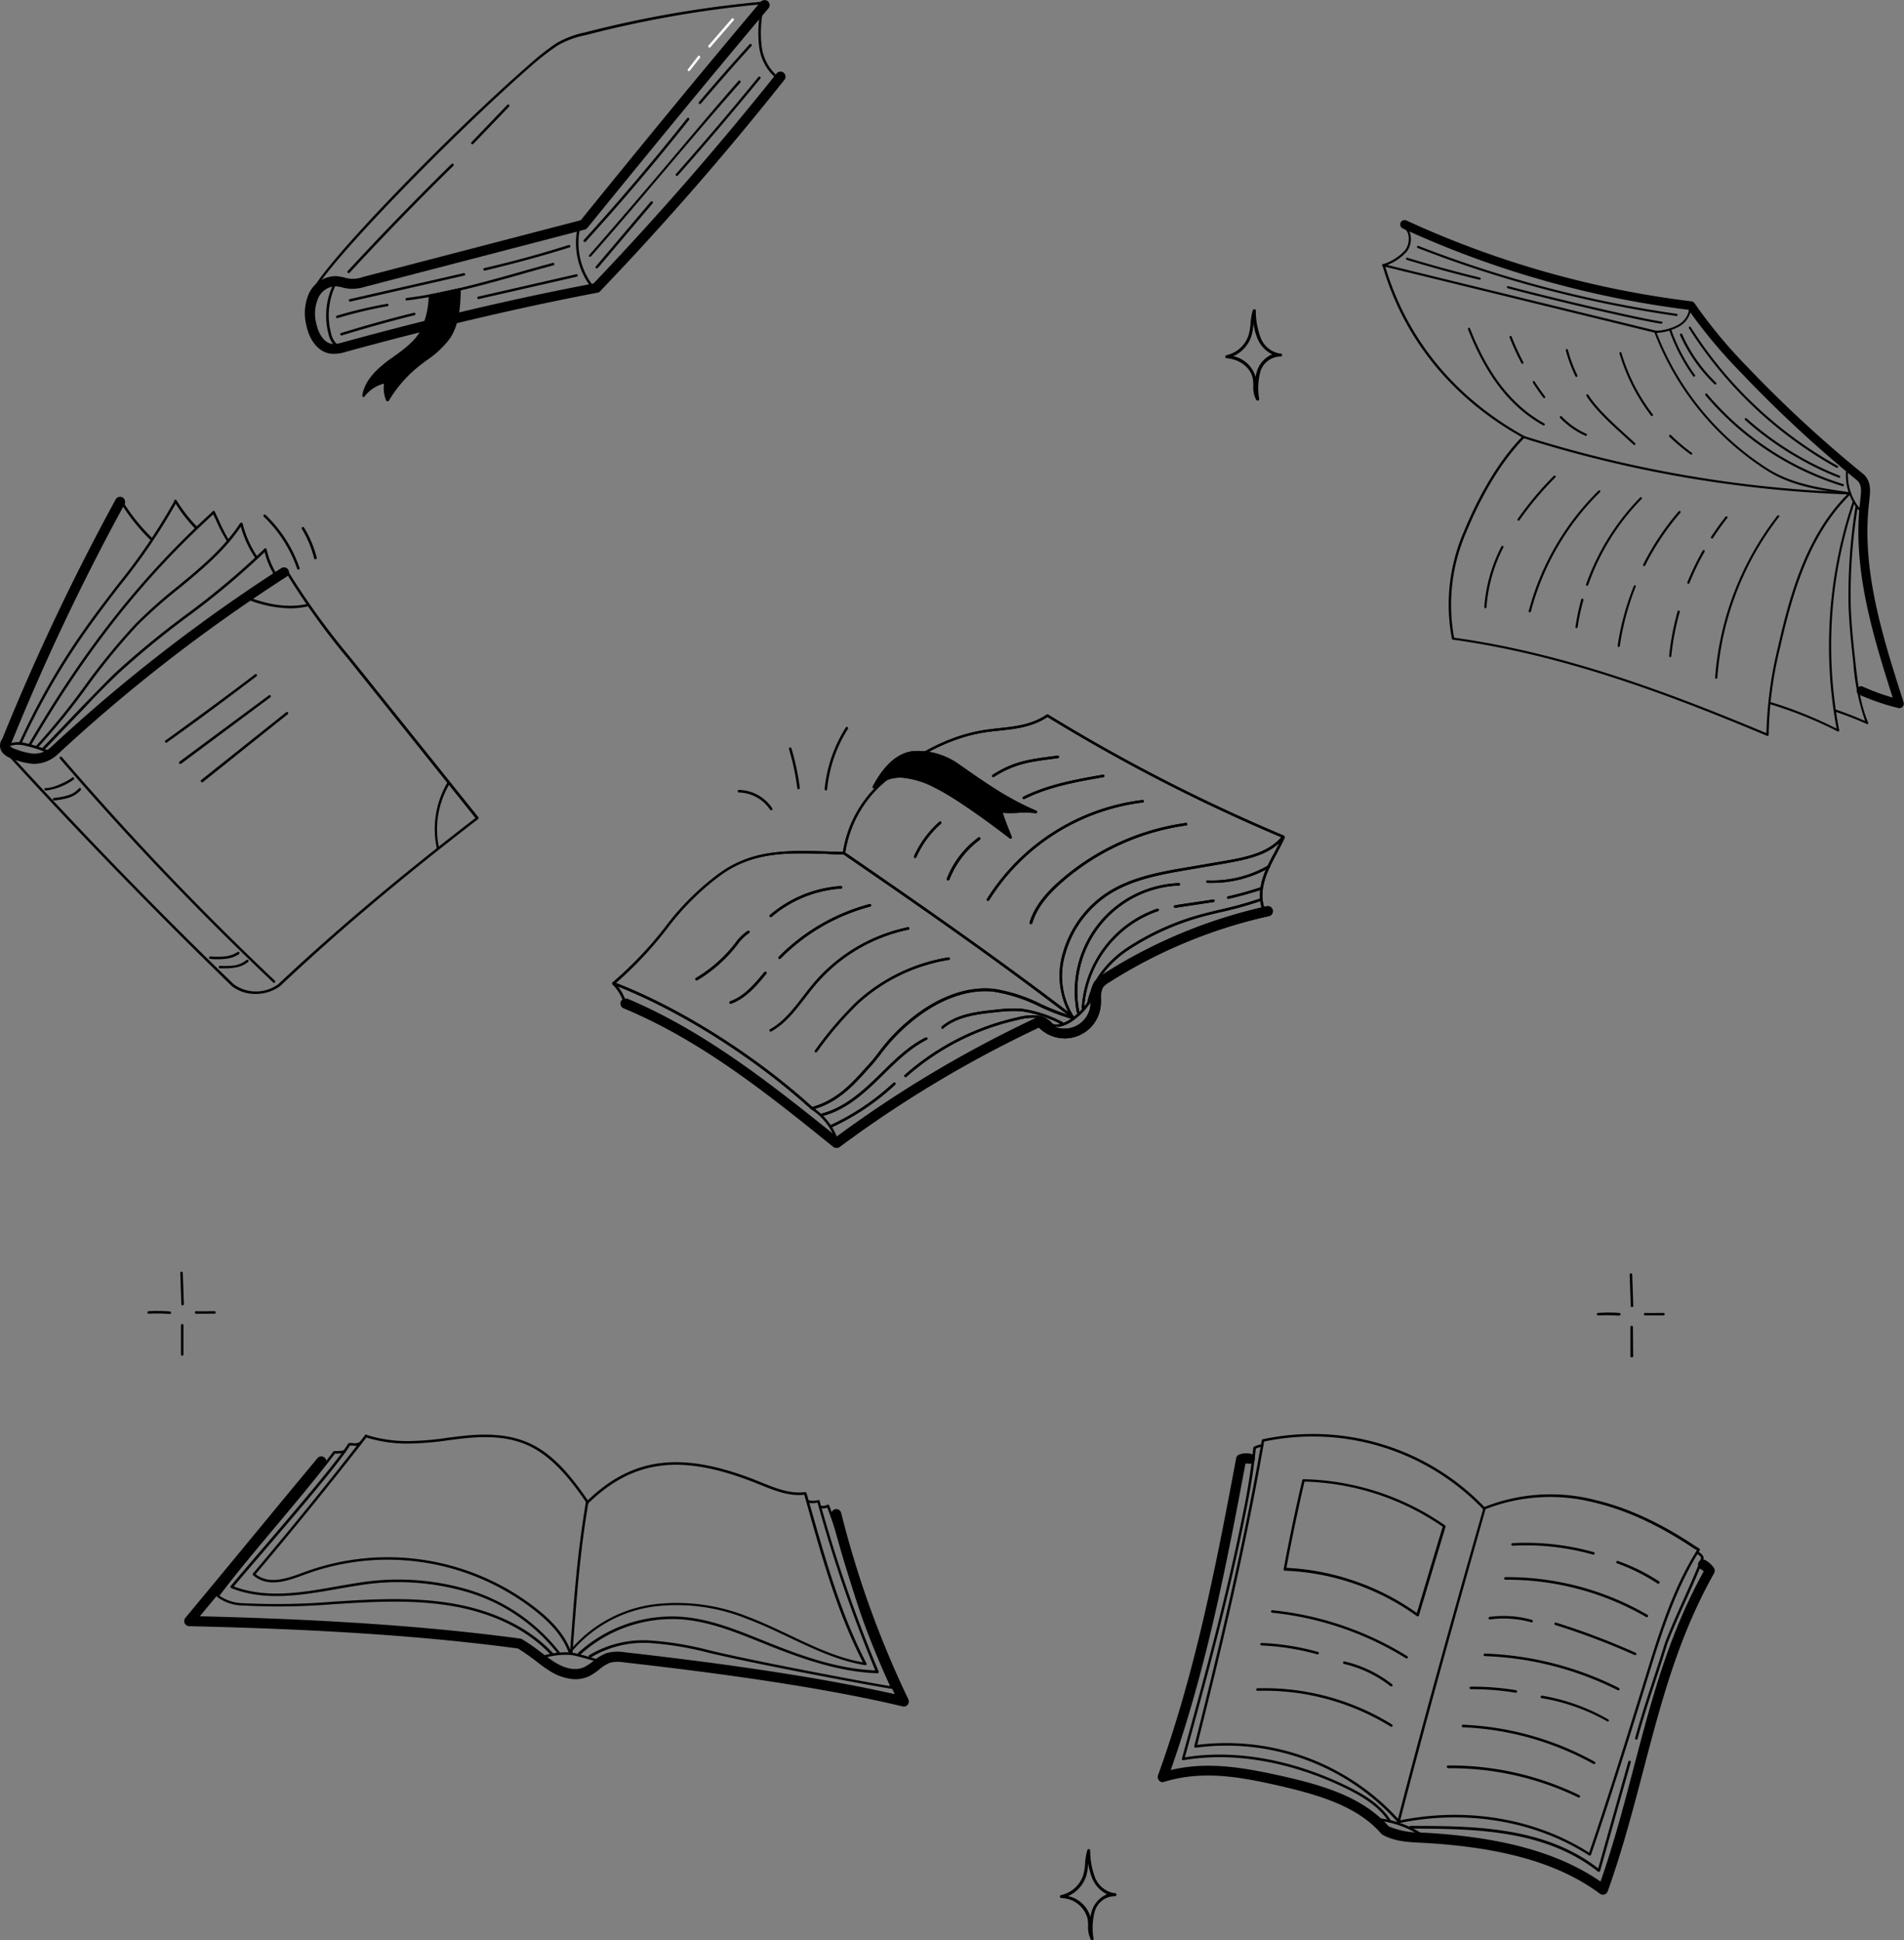 <svg xmlns="http://www.w3.org/2000/svg" viewBox="0 0 353.22 359.93"><rect x="0" y="0" width="353.22" height="359.93" fill="#808080" stroke="none"/><defs><style>.cls-1{fill:#fff;}</style></defs><title>Asset 5</title><g id="Layer_2" data-name="Layer 2"><g id="Layer_1-2" data-name="Layer 1"><path d="M6.43,141.69H6.15a13.45,13.45,0,0,1-3.76-.9,4.09,4.09,0,0,1-1.85-1.09,2.08,2.08,0,0,1-.12-2.64,428.43,428.43,0,0,1,21-44.35.94.94,0,1,1,1.65.89,426.78,426.78,0,0,0-21,44.33,1,1,0,0,1-.22.32.34.34,0,0,0,.09.23A2.56,2.56,0,0,0,3,139a11.85,11.85,0,0,0,3.23.8,4.61,4.61,0,0,0,3.23-1.22,306.47,306.47,0,0,1,42.8-33.24.94.94,0,0,1,1,1.58,303.52,303.52,0,0,0-42.55,33l0,0A6.51,6.51,0,0,1,6.43,141.69Z"/><path d="M47.41,184.37A7.08,7.08,0,0,1,43,182.91C29,169.32,14.66,154.59.54,139.11a.23.23,0,1,1,.35-.31C15,154.26,29.28,169,43.35,182.56a7,7,0,0,0,8.28,0c10.54-9.92,22.51-20,36.57-30.82L64.74,122.44A137.06,137.06,0,0,1,53,106.13a.23.23,0,1,1,.4-.24,137.9,137.9,0,0,0,11.76,16.26l23.61,29.47a.23.23,0,0,1,0,.18.21.21,0,0,1-.09.15c-14.13,10.86-26.15,21-36.75,31A7.73,7.73,0,0,1,47.41,184.37Z"/><path d="M9.12,139.79a.18.18,0,0,1-.1,0,20.52,20.52,0,0,0-4.15-1.41,5.13,5.13,0,0,0-3.55.19.24.24,0,0,1-.32-.09.24.24,0,0,1,.09-.32A5.51,5.51,0,0,1,5,137.91a20.09,20.09,0,0,1,4.25,1.44.22.22,0,0,1,.11.31A.23.23,0,0,1,9.12,139.79Z"/><path d="M3.73,138.15a.16.16,0,0,1-.1,0,.23.23,0,0,1-.12-.31c6.47-14,12.78-22.2,18.36-29.46A110.75,110.75,0,0,0,32.36,92.91a.23.23,0,0,1,.31-.1.24.24,0,0,1,.1.32,109.58,109.58,0,0,1-10.53,15.51c-5.56,7.25-11.86,15.45-18.3,29.38A.23.23,0,0,1,3.73,138.15Z"/><path d="M5.52,138.36l-.12,0a.23.23,0,0,1-.08-.32c10.39-17.79,20.92-31.11,34.15-43.18a.23.23,0,0,1,.33,0,.24.24,0,0,1,0,.33c-13.2,12-23.7,25.31-34.07,43.07A.23.23,0,0,1,5.52,138.36Z"/><path d="M6.83,138.79a.24.24,0,0,1-.16-.07.23.23,0,0,1,0-.33,128.11,128.11,0,0,0,8.93-11,121.87,121.87,0,0,1,9.57-11.7,90.81,90.81,0,0,1,7.76-6.9c4.36-3.59,8.48-7,11.58-11.69a.22.22,0,0,1,.32-.06.23.23,0,0,1,.07.32c-3.13,4.76-7.47,8.33-11.67,11.79A91.79,91.79,0,0,0,25.49,116,121.28,121.28,0,0,0,16,127.64a128.77,128.77,0,0,1-9,11.07A.25.25,0,0,1,6.83,138.79Z"/><path d="M8,139.16a.24.24,0,0,1-.17-.4l7.66-8c2-2,4-4.15,6.06-6.11a164,164,0,0,1,12.85-10.56A144.22,144.22,0,0,0,49.05,101.8a.23.23,0,0,1,.33,0,.25.25,0,0,1,0,.34,144.86,144.86,0,0,1-14.66,12.32A161.72,161.72,0,0,0,21.9,125c-2.08,2-4.09,4-6,6.08l-7.67,8A.25.25,0,0,1,8,139.16Z"/><path d="M51.15,106.91a.24.24,0,0,1-.2-.11A15.42,15.42,0,0,1,49,102a.24.24,0,0,1,.18-.28.24.24,0,0,1,.28.18,15,15,0,0,0,1.9,4.64.24.24,0,0,1-.07.33A.31.31,0,0,1,51.15,106.91Z"/><path d="M47.56,103.64a.23.23,0,0,1-.19-.11,19.45,19.45,0,0,1-2.8-6.27.23.23,0,1,1,.45-.12,19.27,19.27,0,0,0,2.74,6.14.23.23,0,0,1-.07.32A.2.2,0,0,1,47.56,103.64Z"/><path d="M42.34,100.57a.24.24,0,0,1-.2-.11,31.43,31.43,0,0,1-2-3.81c-.26-.56-.5-1.08-.73-1.55a.23.23,0,0,1,.11-.31.23.23,0,0,1,.31.11c.23.46.48,1,.73,1.55a32.84,32.84,0,0,0,1.93,3.76.24.24,0,0,1-.06.32A.22.22,0,0,1,42.34,100.57Z"/><path d="M36.35,98.11a.27.27,0,0,1-.16-.06,28.93,28.93,0,0,1-3.84-5,.24.24,0,0,1,.07-.33.23.23,0,0,1,.32.07,27.76,27.76,0,0,0,3.78,4.87.24.24,0,0,1,0,.33A.21.21,0,0,1,36.35,98.11Z"/><path d="M28,100.16a.23.23,0,0,1-.16-.06A35.7,35.7,0,0,1,22.23,93a.23.23,0,1,1,.4-.24,35.35,35.35,0,0,0,5.56,7,.23.23,0,0,1-.16.4Z"/><path d="M53.84,112.84a21.87,21.87,0,0,1-7.65-1.54.23.23,0,0,1-.14-.3.24.24,0,0,1,.3-.14c4,1.51,7.68,1.89,10.78,1.13a.23.23,0,0,1,.29.17.24.24,0,0,1-.17.28A14,14,0,0,1,53.84,112.84Z"/><path d="M81.25,157.51a.22.22,0,0,1-.22-.18,17,17,0,0,1,2-12.22.23.23,0,1,1,.4.24,16.52,16.52,0,0,0-2,11.88.22.22,0,0,1-.18.27Z"/><path d="M30.83,137.77a.25.25,0,0,1-.19-.09.24.24,0,0,1,.06-.33c5.55-4,11.13-8.1,16.59-12.25a.22.22,0,0,1,.32,0,.24.24,0,0,1,0,.33c-5.46,4.15-11,8.28-16.6,12.26A.23.23,0,0,1,30.83,137.77Z"/><path d="M33.46,141.71a.21.21,0,0,1-.18-.09.24.24,0,0,1,0-.33L49.86,129a.22.22,0,0,1,.32,0,.23.23,0,0,1,0,.33L33.6,141.67A.23.23,0,0,1,33.46,141.71Z"/><path d="M37.49,145.12a.23.23,0,0,1-.18-.09.24.24,0,0,1,0-.33l15.78-12.58a.23.23,0,1,1,.29.36L37.64,145.07A.3.3,0,0,1,37.49,145.12Z"/><path d="M50.87,182.32a.27.27,0,0,1-.17-.06,557.84,557.84,0,0,1-39.57-41.51.24.24,0,0,1,0-.33.23.23,0,0,1,.33,0A557.15,557.15,0,0,0,51,181.92a.24.24,0,0,1,0,.33A.28.28,0,0,1,50.87,182.32Z"/><path d="M8.59,146.63H8.46a.22.22,0,0,1-.22-.24.23.23,0,0,1,.24-.22c1.54.08,4.52-1.53,4.87-1.91a.24.24,0,0,1,.34,0,.23.23,0,0,1,0,.33A11.14,11.14,0,0,1,8.59,146.63Z"/><path d="M10,148.49a.24.24,0,0,1,0-.47,13.8,13.8,0,0,0,2.55-.47,4.48,4.48,0,0,0,2.1-1.31.22.22,0,0,1,.32,0,.24.24,0,0,1,0,.33l-.07.08,0,0A5.13,5.13,0,0,1,12.67,148a14.13,14.13,0,0,1-2.63.48Z"/><path d="M40.62,177.94c-.54,0-1.08,0-1.62-.07a.23.23,0,0,1-.22-.24.23.23,0,0,1,.25-.22,16.74,16.74,0,0,0,2.65,0,5.15,5.15,0,0,0,2.41-.83.24.24,0,0,1,.27.39,5.56,5.56,0,0,1-2.63.9A10.32,10.32,0,0,1,40.62,177.94Z"/><path d="M42,179.62q-.6,0-1.2,0a.24.24,0,0,1-.22-.25.23.23,0,0,1,.24-.22,13.22,13.22,0,0,0,2.6-.06,4.65,4.65,0,0,0,2.3-1,.23.23,0,0,1,.33,0,.24.24,0,0,1,0,.33,5,5,0,0,1-2.53,1.07A9.33,9.33,0,0,1,42,179.62Z"/><path d="M55.35,105.66a.22.22,0,0,1-.22-.16,24.49,24.49,0,0,0-6.19-9.66.23.23,0,1,1,.32-.34,24.85,24.85,0,0,1,6.31,9.85.23.23,0,0,1-.15.3Z"/><path d="M58.49,103.74a.22.22,0,0,1-.22-.18A19.7,19.7,0,0,0,56,98.11a.25.25,0,0,1,.08-.33.24.24,0,0,1,.32.08,20.08,20.08,0,0,1,2.36,5.59.23.23,0,0,1-.17.28Z"/><path class="cls-1" d="M131.69,8.83a.24.24,0,0,1-.25-.38l4.33-5a.23.23,0,0,1,.33,0,.24.24,0,0,1,0,.33l-4.33,5A.23.23,0,0,1,131.69,8.83Z"/><path class="cls-1" d="M127.85,13.16a.23.23,0,0,1-.21,0,.24.24,0,0,1,0-.33l1.81-2.36a.24.24,0,1,1,.37.29L128,13.08A.25.25,0,0,1,127.85,13.16Z"/><path d="M110.85,54.31l-.11,0C96.22,57.09,81,60.66,64.21,65.25a7.05,7.05,0,0,1-2.94.35c-2.54-.38-4-3-4.43-5.24a9.13,9.13,0,0,1,.4-5.75,5.57,5.57,0,0,1,5-3.39,8.37,8.37,0,0,1,1.71.28,5.33,5.33,0,0,0,3.4-.13l40.39-10.52C118.14,28,129.4,14.24,141.12.33a1,1,0,0,1,1.32-.11.94.94,0,0,1,.12,1.32c-11.79,14-23.11,27.84-33.59,40.73a.87.87,0,0,1-.49.32L67.8,53.18a8.69,8.69,0,0,1-2.76.4,9.28,9.28,0,0,1-1.55-.26,6.73,6.73,0,0,0-1.32-.22A3.69,3.69,0,0,0,59,55.38,7.31,7.31,0,0,0,58.67,60c.33,1.59,1.29,3.54,2.88,3.78a5.62,5.62,0,0,0,2.17-.31c16.72-4.57,31.89-8.13,46.38-10.88C121.93,40.19,133.31,27.12,144,13.71a.94.94,0,1,1,1.46,1.17c-10.73,13.53-22.22,26.71-34.17,39.19A.88.88,0,0,1,110.85,54.31Z"/><path d="M64.74,50.66a.24.24,0,0,1-.23-.06.24.24,0,0,1,0-.33c6.23-6.74,12.71-13.42,19.26-19.85a.24.24,0,0,1,.33,0,.25.25,0,0,1,0,.34c-6.55,6.42-13,13.09-19.24,19.83Z"/><path d="M87.71,26.76a.27.27,0,0,1-.24-.06.24.24,0,0,1,0-.33l6.64-6.92a.24.24,0,0,1,.33,0,.23.23,0,0,1,0,.33l-6.64,6.92Z"/><path d="M57.91,55h-.08a.24.24,0,0,1-.22-.25c.2-3.56,25.11-29.31,40.6-42.8a44.9,44.9,0,0,1,5-3.93,17.55,17.55,0,0,1,5.29-2A205.37,205.37,0,0,1,141.69.29a.22.22,0,0,1,.25.21.23.23,0,0,1-.21.25,204.36,204.36,0,0,0-33.09,5.77,16.76,16.76,0,0,0-5.16,1.9,45.79,45.79,0,0,0-5,3.88C83.31,25.54,58.27,51.4,58.07,54.78A.23.23,0,0,1,57.91,55Z"/><path d="M110.2,53.73a.25.25,0,0,1-.25-.08,13.49,13.49,0,0,1-2.83-11.3.23.23,0,0,1,.28-.18.23.23,0,0,1,.18.27,13,13,0,0,0,2.73,10.91.23.23,0,0,1,0,.33Z"/><path d="M62.49,64.32a.24.24,0,0,1-.22,0,4.39,4.39,0,0,1-1.33-2.38A13.3,13.3,0,0,1,62,52.41a.22.22,0,0,1,.31-.1.23.23,0,0,1,.1.32,12.85,12.85,0,0,0-1,9.15,3.91,3.91,0,0,0,1.17,2.13.24.24,0,0,1,0,.33A.21.21,0,0,1,62.49,64.32Z"/><path d="M71.91,56.79h0A83.22,83.22,0,0,0,62.64,59a.23.23,0,0,1-.13-.45h0a84.65,84.65,0,0,1,9.29-2.19.22.22,0,0,1,.27.19A.21.21,0,0,1,71.91,56.79Z"/><path d="M102.66,49.22h0c-1.78.48-3.7,1-5.73,1.59-6.74,1.91-14.38,4.06-21.44,4.92a.22.22,0,0,1-.26-.2.23.23,0,0,1,.2-.26c7-.86,14.65-3,21.38-4.91,2-.57,3.94-1.11,5.73-1.59a.23.23,0,0,1,.13.45Z"/><path d="M71.93,74.44h-.09a.23.23,0,0,1-.2-.15,6,6,0,0,1-.4-3.13,6.46,6.46,0,0,0-3.61,2.39.23.23,0,0,1-.28.07.23.23,0,0,1-.14-.25c.45-2.92,2.84-5,4.88-6.56l1-.7c1.88-1.36,3.82-2.77,4.94-4.78a15.91,15.91,0,0,0,1.5-6.49.24.24,0,0,1,.18-.21L81,54.36c1.37-.3,2.78-.61,4.21-.89a.21.21,0,0,1,.2.05.23.23,0,0,1,.08.18c-.07,3.14-.28,6.43-2,9.06a17.64,17.64,0,0,1-4.33,4.07c-.56.42-1.14.86-1.69,1.3a23.63,23.63,0,0,0-5.33,6.2A.28.28,0,0,1,71.93,74.44Z"/><path d="M108.55,44.88a.23.23,0,0,1-.24-.38c6.61-7.27,13.06-14.86,19.16-22.57a.23.23,0,0,1,.36.3c-6.1,7.71-12.55,15.31-19.17,22.58A.26.26,0,0,1,108.55,44.88Z"/><path d="M129.91,19.29a.23.23,0,0,1-.22-.05.23.23,0,0,1,0-.33c3.05-3.6,6.21-7.19,9.37-10.69a.23.23,0,0,1,.35.31c-3.16,3.5-6.31,7.09-9.37,10.68A.23.23,0,0,1,129.91,19.29Z"/><path d="M109.55,47.62a.23.23,0,0,1-.22,0,.24.24,0,0,1,0-.33c5-5.71,9.78-11.29,14.36-16.69S132.49,20.14,137,15a.24.24,0,0,1,.33,0,.25.25,0,0,1,0,.34c-4.53,5.13-8.82,10.18-13.36,15.53s-9.31,11-14.35,16.7A.26.26,0,0,1,109.55,47.62Z"/><path d="M110.76,49.75a.23.23,0,0,1-.22,0,.24.24,0,0,1,0-.33l10.17-12a.23.23,0,0,1,.36.3l-10.17,12A.28.28,0,0,1,110.76,49.75Z"/><path d="M125.63,32.6a.24.24,0,0,1-.23,0,.25.25,0,0,1,0-.33c5.19-5.86,10.34-11.91,15.31-18a.23.23,0,0,1,.33,0,.23.23,0,0,1,0,.32c-5,6.08-10.13,12.13-15.33,18A.21.21,0,0,1,125.63,32.6Z"/><path d="M144.55,14.81a.23.23,0,0,1-.21,0,9.14,9.14,0,0,1-3.5-6.08,21.72,21.72,0,0,1,.31-7.07.23.23,0,0,1,.46.08,21.06,21.06,0,0,0-.3,6.91,8.64,8.64,0,0,0,3.3,5.78.24.24,0,0,1,.06.33A.34.34,0,0,1,144.55,14.81Z"/><path d="M86.09,51.12h0L65,55.94a.24.24,0,0,1-.28-.18.23.23,0,0,1,.18-.28L86,50.67a.23.23,0,0,1,.12.45Z"/><path d="M104.66,46.2C99.83,47.71,94.9,49,90,50.18a.24.24,0,1,1-.1-.46c5.23-1.21,10.48-2.64,15.6-4.27h0a.24.24,0,0,1,.3.16.23.23,0,0,1-.15.29Z"/><path d="M76.89,58.47h0c-4.51,1.12-9,2.38-13.48,3.75a.23.23,0,0,1-.14-.44h0c4.45-1.38,9-2.65,13.51-3.76a.23.23,0,0,1,.12.45Z"/><path d="M107,51.32h0L88.83,55.47a.23.23,0,0,1-.28-.17.23.23,0,0,1,.17-.28l18.18-4.15a.23.23,0,0,1,.28.17A.24.24,0,0,1,107,51.32Z"/><path d="M155.18,212.93a.93.93,0,0,1-.59-.21C142.56,203,130.12,193,115.65,187a.94.94,0,0,1,.73-1.73c14.48,6.09,26.86,16,38.82,25.59a219.42,219.42,0,0,1,37.33-22.19.91.91,0,0,1,1.13.27,4.84,4.84,0,0,0,8.64-2.51c0-.33,0-.69,0-1.06a5.61,5.61,0,0,1,.66-3.15,5.45,5.45,0,0,1,1.78-1.57A94.18,94.18,0,0,1,235,168.11a.93.93,0,1,1,.41,1.82,92.61,92.61,0,0,0-29.6,12.25,4,4,0,0,0-1.21,1,4,4,0,0,0-.35,2.13c0,.4,0,.82-.05,1.24a6.71,6.71,0,0,1-11.47,4.05,217.62,217.62,0,0,0-36.95,22.13A1,1,0,0,1,155.18,212.93Z"/><path d="M200,188a.23.23,0,0,1-.23-.19,20.09,20.09,0,0,1,18.9-24,.23.23,0,0,1,.24.22.22.22,0,0,1-.22.24,19.62,19.62,0,0,0-18.46,23.4.25.25,0,0,1-.19.28Z"/><path d="M224.91,163.77c-.3,0-.6,0-.91,0a.23.23,0,0,1-.22-.24.22.22,0,0,1,.25-.22,20.71,20.71,0,0,0,11.19-2.75.24.24,0,1,1,.23.41A21.25,21.25,0,0,1,224.91,163.77Z"/><path d="M200.9,187.21h0a.22.22,0,0,1-.22-.24,20.85,20.85,0,0,1,14-18.41.23.23,0,0,1,.29.15.23.23,0,0,1-.15.3,20.38,20.38,0,0,0-13.7,18A.22.22,0,0,1,200.9,187.21Z"/><path d="M227.85,166.74a.25.25,0,0,1-.23-.18.23.23,0,0,1,.18-.28c1.9-.44,4-1,6.08-1.7a.24.24,0,0,1,.3.15.24.24,0,0,1-.15.3c-2.1.68-4.22,1.27-6.13,1.7Z"/><path d="M201.88,186.37h0a.24.24,0,0,1-.18-.28c.73-4,3.56-7.82,7.75-10.51a48.29,48.29,0,0,1,12.33-5.67c1.66-.48,3.17-.84,4.64-1.19a68,68,0,0,0,7.51-2.1.24.24,0,0,1,.3.14.23.23,0,0,1-.15.3,69,69,0,0,1-7.56,2.12c-1.45.34-3,.7-4.61,1.18A48,48,0,0,0,209.65,176c-4.08,2.62-6.83,6.34-7.54,10.21A.24.24,0,0,1,201.88,186.37Z"/><path d="M218,168.4a.24.24,0,0,1-.24-.2.24.24,0,0,1,.2-.27c1.26-.21,2.43-.37,3.55-.54s2.28-.33,3.54-.54a.24.24,0,0,1,.27.2.24.24,0,0,1-.19.27c-1.27.21-2.43.37-3.55.54s-2.28.33-3.55.54Z"/><path d="M174.87,190.84a.27.27,0,0,1-.18-.08.24.24,0,0,1,0-.33c2.68-2.25,6.2-2.76,10.19-3.15a24.46,24.46,0,0,1,4.77-.15,24,24,0,0,1,7.46,2.46.23.23,0,0,1,.12.31.24.24,0,0,1-.31.12,23.73,23.73,0,0,0-7.32-2.43,23.47,23.47,0,0,0-4.67.16c-3.92.38-7.36.88-9.94,3A.2.2,0,0,1,174.87,190.84Z"/><path d="M152.57,207a.23.23,0,0,1-.06-.46c3.83-1,7-3.66,9.87-6.43l1.14-1.11c2.48-2.43,5-4.95,8.19-6.54a.23.23,0,0,1,.32.1.24.24,0,0,1-.11.31c-3.08,1.56-5.62,4.06-8.07,6.47l-1.14,1.11c-2.91,2.81-6.15,5.55-10.09,6.55Z"/><path d="M168,199.81a.22.22,0,0,1-.17-.07.23.23,0,0,1,0-.33,46.84,46.84,0,0,1,20.91-10.69,10.93,10.93,0,0,1,3.38-.38,4.36,4.36,0,0,1,3.09,1.49.23.23,0,1,1-.36.29,4,4,0,0,0-2.77-1.32,10.56,10.56,0,0,0-3.23.38,46.3,46.3,0,0,0-20.7,10.57A.25.25,0,0,1,168,199.81Z"/><path d="M154.16,209.16a.23.23,0,0,1-.1-.44,44.77,44.77,0,0,0,11.68-7.85.23.23,0,0,1,.33,0,.23.23,0,0,1,0,.33,44.78,44.78,0,0,1-11.8,7.93A.2.2,0,0,1,154.16,209.16Z"/><path d="M196,190.47a2.94,2.94,0,0,1-2.31-1,.24.24,0,0,1,.37-.29,2.59,2.59,0,0,0,2.5.79,6.23,6.23,0,0,0,2.55-1.31,10.15,10.15,0,0,0,3.94-5.79.24.24,0,0,1,.27-.19.25.25,0,0,1,.19.28,10.56,10.56,0,0,1-4.11,6.07,6.49,6.49,0,0,1-2.76,1.4A3.47,3.47,0,0,1,196,190.47Z"/><path d="M150.63,205.82a.23.23,0,0,1-.16-.06c-10.63-9.67-24.71-18.53-36.75-23.13a.24.24,0,0,1-.14-.18.2.2,0,0,1,.08-.22,69.53,69.53,0,0,0,9.78-10.29,48.32,48.32,0,0,1,10.09-10c6.15-4.39,12.46-4.2,19.76-4q1.52.06,3.09.09a21.89,21.89,0,0,1,7.46-13.3c6.31-5.23,12.62-8.36,18.76-9.31.89-.14,1.81-.24,2.7-.34,3-.32,6.12-.65,8.89-2.53a.21.21,0,0,1,.25,0A322.38,322.38,0,0,0,238.16,155a.23.23,0,0,1,.14.15.27.27,0,0,1-.05.21c-2.45,3.12-6.52,4-10.84,4.78l-7,1.2c-4.84.83-10.32,1.77-14.73,4.62a19.37,19.37,0,0,0-8.05,11,14,14,0,0,0,1.67,11.75.22.22,0,0,1,0,.27.22.22,0,0,1-.25.09,42,42,0,0,1-6.16-2.34,29.34,29.34,0,0,0-8.61-2.79c-4.91-.51-10.37,1.54-15.39,5.76a34,34,0,0,0-5.57,5.9c-.61.78-1.18,1.52-1.88,2.28l-.79.87c-2.23,2.48-5.28,5.87-10,7.09Zm-36.37-23.49c12,4.65,25.88,13.43,36.43,23,4.47-1.22,7.32-4.38,9.61-6.92.27-.31.54-.6.8-.88.68-.74,1.25-1.47,1.85-2.25a34,34,0,0,1,5.64-6c5.12-4.3,10.71-6.39,15.74-5.86a29.68,29.68,0,0,1,8.75,2.82,46.81,46.81,0,0,0,5.48,2.15,14.7,14.7,0,0,1-1.38-11.61,19.88,19.88,0,0,1,8.25-11.23c4.48-2.9,10-3.85,14.9-4.68l7-1.2c4.11-.71,8-1.58,10.36-4.37A323.67,323.67,0,0,1,194.32,133c-2.83,1.87-5.95,2.21-9,2.53-.88.09-1.8.19-2.68.33-6,.94-12.29,4-18.53,9.21a21.32,21.32,0,0,0-7.32,13.21.23.23,0,0,1-.24.2q-1.68,0-3.3-.09c-7.22-.22-13.46-.41-19.48,3.89a48.12,48.12,0,0,0-10,9.92A70.18,70.18,0,0,1,114.26,182.33Z"/><path d="M115.86,186a.22.22,0,0,1-.22-.16,7.91,7.91,0,0,0-2-3.23.23.23,0,0,1,0-.33.24.24,0,0,1,.33,0,8.19,8.19,0,0,1,2.09,3.42.23.23,0,0,1-.16.29Z"/><path d="M155.08,211.27a.23.23,0,0,1-.22-.15,11.29,11.29,0,0,0-4.35-5.32.24.24,0,0,1-.07-.33.23.23,0,0,1,.32-.07,11.74,11.74,0,0,1,4.53,5.55.22.22,0,0,1-.13.3Z"/><path d="M234.45,169a.25.25,0,0,1-.22-.15c-1-2.51-.31-5.27.44-7.14a35.48,35.48,0,0,1,1.72-3.5c.5-.94,1-1.92,1.46-2.91a.24.24,0,0,1,.31-.12.23.23,0,0,1,.12.31c-.44,1-1,2-1.48,2.95a34.44,34.44,0,0,0-1.69,3.45c-.73,1.79-1.39,4.42-.44,6.79a.23.23,0,0,1-.14.3Z"/><path d="M198.81,188.75a.3.3,0,0,1-.15-.05c-13-10-26.3-19.31-42.21-30.23a.24.24,0,1,1,.27-.39C172.63,169,185.91,178.34,199,188.33a.23.23,0,0,1,0,.32A.2.2,0,0,1,198.81,188.75Z"/><path d="M191.23,171.42h-.07a.25.25,0,0,1-.16-.29c1-3.36,3.6-6,5.47-7.64A44.87,44.87,0,0,1,220,152.65a.23.23,0,0,1,.06.46,44.4,44.4,0,0,0-23.23,10.72c-1.83,1.63-4.38,4.18-5.33,7.42A.23.23,0,0,1,191.23,171.42Z"/><path d="M183.29,167.08a.19.19,0,0,1-.12,0,.23.23,0,0,1-.08-.32,39.75,39.75,0,0,1,28.85-18.36.23.23,0,0,1,.26.2.24.24,0,0,1-.21.26A39.31,39.31,0,0,0,183.49,167,.22.22,0,0,1,183.29,167.08Z"/><path d="M175.87,163.29h-.09a.24.24,0,0,1-.13-.31,17.29,17.29,0,0,1,5.84-7.62.23.23,0,0,1,.33.05.24.24,0,0,1,0,.33,16.86,16.86,0,0,0-5.69,7.41A.21.21,0,0,1,175.87,163.29Z"/><path d="M189.94,148.24a.23.23,0,0,1-.21-.13.24.24,0,0,1,.11-.32c4.63-2.31,9.79-3.22,14.78-4.09a.24.24,0,0,1,.27.19.23.23,0,0,1-.19.27c-5,.87-10.08,1.77-14.66,4.05A.19.19,0,0,1,189.94,148.24Z"/><path d="M169.78,159.15l-.1,0a.25.25,0,0,1-.12-.31,18.65,18.65,0,0,1,4.69-6.39.24.24,0,0,1,.33,0,.23.23,0,0,1,0,.33A18,18,0,0,0,170,159,.24.24,0,0,1,169.78,159.15Z"/><path d="M184.24,144.17a.24.24,0,0,1-.2-.11.24.24,0,0,1,.07-.32c3.91-2.49,6.69-2.86,10.91-3.42l1.19-.16a.23.23,0,0,1,.26.2.24.24,0,0,1-.2.27l-1.19.16c-4.15.55-6.9.91-10.71,3.34A.33.33,0,0,1,184.24,144.17Z"/><path d="M151.36,195.17a.3.3,0,0,1-.15,0,.24.24,0,0,1,0-.33,65.79,65.79,0,0,1,7.76-9.06,33.1,33.1,0,0,1,17-8.19.23.23,0,0,1,.26.19.23.23,0,0,1-.19.27,32.62,32.62,0,0,0-16.8,8.08,65.16,65.16,0,0,0-7.7,9A.21.21,0,0,1,151.36,195.17Z"/><path d="M143,191.36a.22.22,0,0,1-.2-.12.24.24,0,0,1,.09-.32c2.51-1.41,4.33-3.78,6.09-6.07.62-.8,1.26-1.64,1.92-2.42A31.33,31.33,0,0,1,168.42,172a.23.23,0,1,1,.09.45,30.83,30.83,0,0,0-17.25,10.25c-.66.77-1.29,1.59-1.91,2.39-1.79,2.33-3.64,4.74-6.23,6.2Z"/><path d="M135.54,186.2a.24.24,0,0,1-.08-.46c2.53-.92,4.37-3,6.34-5.41a.23.23,0,1,1,.36.29c-2,2.47-3.9,4.6-6.54,5.56Z"/><path d="M144.62,177.89a.24.24,0,0,1-.16-.07.23.23,0,0,1,0-.33,37.08,37.08,0,0,1,16.87-9.79.23.23,0,0,1,.28.17.24.24,0,0,1-.16.29,36.49,36.49,0,0,0-16.65,9.66A.28.28,0,0,1,144.62,177.89Z"/><path d="M129.21,181.86a.24.24,0,0,1-.2-.11.25.25,0,0,1,.08-.33,26,26,0,0,0,7-6.07l.31-.39a8.87,8.87,0,0,1,2.32-2.29.23.23,0,0,1,.32.09.24.24,0,0,1-.09.32,8.33,8.33,0,0,0-2.18,2.17l-.31.39a26.45,26.45,0,0,1-7.1,6.19A.24.24,0,0,1,129.21,181.86Z"/><path d="M143,170.14a.23.23,0,0,1-.17-.08.23.23,0,0,1,0-.33A22.58,22.58,0,0,1,156,164.36a.24.24,0,0,1,.25.22.24.24,0,0,1-.22.25,22.15,22.15,0,0,0-12.9,5.25A.25.25,0,0,1,143,170.14Z"/><path class="cls-1" d="M162.11,146c1.63-3.07,4.13-6.22,7.6-6.44a13,13,0,0,1,8,2.37c4.85,3.39,9,6.39,14.47,8.69-2.36-.28-4.11.16-6.47-.12.37,1.43,1.79,4.82,1.79,4.82s-8.93-7-13.84-9.37a16.39,16.39,0,0,0-6-1.91A6.9,6.9,0,0,0,162.11,146Z"/><path d="M187.49,155.58a.27.27,0,0,1-.15-.05c-.09-.07-9-7-13.8-9.35a16.13,16.13,0,0,0-5.86-1.89,6.66,6.66,0,0,0-5.39,1.88.23.23,0,0,1-.31,0,.22.22,0,0,1-.07-.3c2.22-4.17,4.84-6.38,7.78-6.56a13.14,13.14,0,0,1,8.14,2.41l.83.58c4.55,3.18,8.49,5.92,13.6,8.09a.23.23,0,0,1,.14.27.24.24,0,0,1-.25.18,20.64,20.64,0,0,0-3.21-.07,20.44,20.44,0,0,1-2.92,0c.46,1.53,1.67,4.43,1.68,4.46a.24.24,0,0,1-.07.28A.24.24,0,0,1,187.49,155.58Zm-20.36-11.77a5.72,5.72,0,0,1,.58,0,16.52,16.52,0,0,1,6,1.93c4.08,2,11,7.18,13.19,8.87a41.84,41.84,0,0,1-1.47-4,.25.25,0,0,1,.05-.22.24.24,0,0,1,.21-.08,20.49,20.49,0,0,0,3.2.07c.61,0,1.25,0,1.91,0a78.57,78.57,0,0,1-12.45-7.6l-.83-.58a12.67,12.67,0,0,0-7.84-2.32c-3,.18-5.22,2.68-6.73,5.14A7.69,7.69,0,0,1,167.13,143.81Z"/><path d="M155.18,212.93a.93.93,0,0,1-.59-.21C142.56,203,130.12,193,115.65,187a.94.94,0,0,1,.73-1.73c14.48,6.09,26.86,16,38.82,25.59a219.42,219.42,0,0,1,37.33-22.19.91.91,0,0,1,1.13.27,4.84,4.84,0,0,0,8.64-2.51c0-.33,0-.69,0-1.06a5.61,5.61,0,0,1,.66-3.15,5.45,5.45,0,0,1,1.78-1.57A94.18,94.18,0,0,1,235,168.11a.93.93,0,1,1,.41,1.82,92.61,92.61,0,0,0-29.6,12.25,4,4,0,0,0-1.21,1,4,4,0,0,0-.35,2.13c0,.4,0,.82-.05,1.24a6.71,6.71,0,0,1-11.47,4.05,217.62,217.62,0,0,0-36.95,22.13A1,1,0,0,1,155.18,212.93Z"/><path d="M200,188a.23.23,0,0,1-.23-.19,20.09,20.09,0,0,1,18.9-24,.23.23,0,0,1,.24.22.22.22,0,0,1-.22.24,19.62,19.62,0,0,0-18.46,23.4.25.25,0,0,1-.19.28Z"/><path d="M224.91,163.77c-.3,0-.6,0-.91,0a.23.23,0,0,1-.22-.24.22.22,0,0,1,.25-.22,20.71,20.71,0,0,0,11.19-2.75.24.24,0,1,1,.23.41A21.25,21.25,0,0,1,224.91,163.77Z"/><path d="M200.9,187.21h0a.22.22,0,0,1-.22-.24,20.85,20.85,0,0,1,14-18.41.23.23,0,0,1,.29.15.23.23,0,0,1-.15.3,20.38,20.38,0,0,0-13.7,18A.22.22,0,0,1,200.9,187.21Z"/><path d="M227.85,166.74a.25.25,0,0,1-.23-.18.23.23,0,0,1,.18-.28c1.9-.44,4-1,6.08-1.7a.24.24,0,0,1,.3.15.24.24,0,0,1-.15.3c-2.1.68-4.22,1.27-6.13,1.7Z"/><path d="M201.88,186.37h0a.24.24,0,0,1-.18-.28c.73-4,3.56-7.82,7.75-10.51a48.29,48.29,0,0,1,12.33-5.67c1.66-.48,3.17-.84,4.64-1.19a68,68,0,0,0,7.51-2.1.24.24,0,0,1,.3.14.23.23,0,0,1-.15.3,69,69,0,0,1-7.56,2.12c-1.45.34-3,.7-4.61,1.18A48,48,0,0,0,209.65,176c-4.08,2.62-6.83,6.34-7.54,10.21A.24.24,0,0,1,201.88,186.37Z"/><path d="M218,168.4a.24.24,0,0,1-.24-.2.24.24,0,0,1,.2-.27c1.26-.21,2.43-.37,3.55-.54s2.28-.33,3.54-.54a.24.24,0,0,1,.27.2.24.24,0,0,1-.19.27c-1.27.21-2.43.37-3.55.54s-2.28.33-3.55.54Z"/><path d="M174.87,190.84a.27.27,0,0,1-.18-.08.24.24,0,0,1,0-.33c2.68-2.25,6.2-2.76,10.19-3.15a24.46,24.46,0,0,1,4.77-.15,24,24,0,0,1,7.46,2.46.23.23,0,0,1,.12.31.24.24,0,0,1-.31.12,23.73,23.73,0,0,0-7.32-2.43,23.47,23.47,0,0,0-4.67.16c-3.92.38-7.36.88-9.94,3A.2.2,0,0,1,174.87,190.84Z"/><path d="M152.57,207a.23.23,0,0,1-.06-.46c3.83-1,7-3.66,9.87-6.43l1.14-1.11c2.48-2.43,5-4.95,8.19-6.54a.23.23,0,0,1,.32.1.24.24,0,0,1-.11.31c-3.08,1.56-5.62,4.06-8.07,6.47l-1.14,1.11c-2.91,2.81-6.15,5.55-10.09,6.55Z"/><path d="M168,199.81a.22.22,0,0,1-.17-.07.23.23,0,0,1,0-.33,46.84,46.84,0,0,1,20.91-10.69,10.93,10.93,0,0,1,3.38-.38,4.36,4.36,0,0,1,3.09,1.49.23.23,0,1,1-.36.29,4,4,0,0,0-2.77-1.32,10.56,10.56,0,0,0-3.23.38,46.3,46.3,0,0,0-20.7,10.57A.25.25,0,0,1,168,199.81Z"/><path d="M154.16,209.16a.23.23,0,0,1-.1-.44,44.77,44.77,0,0,0,11.68-7.85.23.23,0,0,1,.33,0,.23.23,0,0,1,0,.33,44.78,44.78,0,0,1-11.8,7.93A.2.2,0,0,1,154.16,209.16Z"/><path d="M196,190.47a2.94,2.94,0,0,1-2.31-1,.24.24,0,0,1,.37-.29,2.59,2.59,0,0,0,2.5.79,6.23,6.23,0,0,0,2.55-1.31,10.15,10.15,0,0,0,3.94-5.79.24.24,0,0,1,.27-.19.25.25,0,0,1,.19.28,10.56,10.56,0,0,1-4.11,6.07,6.49,6.49,0,0,1-2.76,1.4A3.47,3.47,0,0,1,196,190.47Z"/><path d="M150.63,205.82a.23.23,0,0,1-.16-.06c-10.63-9.67-24.71-18.53-36.75-23.13a.24.24,0,0,1-.14-.18.2.2,0,0,1,.08-.22,69.53,69.53,0,0,0,9.78-10.29,48.32,48.32,0,0,1,10.09-10c6.15-4.39,12.46-4.2,19.76-4q1.52.06,3.09.09a21.89,21.89,0,0,1,7.46-13.3c6.31-5.23,12.62-8.36,18.76-9.31.89-.14,1.81-.24,2.7-.34,3-.32,6.12-.65,8.89-2.53a.21.21,0,0,1,.25,0A322.38,322.38,0,0,0,238.16,155a.23.23,0,0,1,.14.15.27.27,0,0,1-.05.21c-2.45,3.12-6.52,4-10.84,4.78l-7,1.2c-4.84.83-10.32,1.77-14.73,4.62a19.37,19.37,0,0,0-8.05,11,14,14,0,0,0,1.67,11.75.22.22,0,0,1,0,.27.22.22,0,0,1-.25.09,42,42,0,0,1-6.16-2.34,29.34,29.34,0,0,0-8.61-2.79c-4.91-.51-10.37,1.54-15.39,5.76a34,34,0,0,0-5.57,5.9c-.61.78-1.18,1.52-1.88,2.28l-.79.87c-2.23,2.48-5.28,5.87-10,7.09Zm-36.37-23.49c12,4.65,25.88,13.43,36.43,23,4.47-1.22,7.32-4.38,9.61-6.92.27-.31.54-.6.8-.88.68-.74,1.25-1.47,1.85-2.25a34,34,0,0,1,5.64-6c5.12-4.3,10.71-6.39,15.74-5.86a29.68,29.68,0,0,1,8.75,2.82,46.81,46.81,0,0,0,5.48,2.15,14.7,14.7,0,0,1-1.38-11.61,19.88,19.88,0,0,1,8.25-11.23c4.48-2.9,10-3.85,14.9-4.68l7-1.2c4.11-.71,8-1.58,10.36-4.37A323.67,323.67,0,0,1,194.32,133c-2.83,1.87-5.95,2.21-9,2.53-.88.09-1.8.19-2.68.33-6,.94-12.29,4-18.53,9.21a21.32,21.32,0,0,0-7.32,13.21.23.23,0,0,1-.24.2q-1.68,0-3.3-.09c-7.22-.22-13.46-.41-19.48,3.89a48.12,48.12,0,0,0-10,9.92A70.18,70.18,0,0,1,114.26,182.33Z"/><path d="M115.86,186a.22.22,0,0,1-.22-.16,7.91,7.91,0,0,0-2-3.23.23.23,0,0,1,0-.33.24.24,0,0,1,.33,0,8.19,8.19,0,0,1,2.09,3.42.23.23,0,0,1-.16.29Z"/><path d="M234.45,169a.25.25,0,0,1-.22-.15c-1-2.51-.31-5.27.44-7.14a35.48,35.48,0,0,1,1.72-3.5c.5-.94,1-1.92,1.46-2.91a.24.24,0,0,1,.31-.12.23.23,0,0,1,.12.31c-.44,1-1,2-1.48,2.95a34.44,34.44,0,0,0-1.69,3.45c-.73,1.79-1.39,4.42-.44,6.79a.23.23,0,0,1-.14.3Z"/><path d="M198.81,188.75a.3.3,0,0,1-.15-.05c-13-10-26.3-19.31-42.21-30.23a.24.24,0,1,1,.27-.39C172.63,169,185.91,178.34,199,188.33a.23.23,0,0,1,0,.32A.2.2,0,0,1,198.81,188.75Z"/><path d="M191.23,171.42h-.07a.25.25,0,0,1-.16-.29c1-3.36,3.6-6,5.47-7.64A44.87,44.87,0,0,1,220,152.65a.23.23,0,0,1,.06.46,44.4,44.4,0,0,0-23.23,10.72c-1.83,1.63-4.38,4.18-5.33,7.42A.23.23,0,0,1,191.23,171.42Z"/><path d="M183.29,167.08a.19.19,0,0,1-.12,0,.23.23,0,0,1-.08-.32,39.75,39.75,0,0,1,28.85-18.36.23.23,0,0,1,.26.2.24.24,0,0,1-.21.26A39.31,39.31,0,0,0,183.49,167,.22.22,0,0,1,183.29,167.08Z"/><path d="M175.87,163.29h-.09a.24.24,0,0,1-.13-.31,17.29,17.29,0,0,1,5.84-7.62.23.23,0,0,1,.33.05.24.24,0,0,1,0,.33,16.86,16.86,0,0,0-5.69,7.41A.21.21,0,0,1,175.87,163.29Z"/><path d="M189.94,148.24a.23.23,0,0,1-.21-.13.24.24,0,0,1,.11-.32c4.63-2.31,9.79-3.22,14.78-4.09a.24.24,0,0,1,.27.19.23.23,0,0,1-.19.27c-5,.87-10.08,1.77-14.66,4.05A.19.19,0,0,1,189.94,148.24Z"/><path d="M169.78,159.15l-.1,0a.25.25,0,0,1-.12-.31,18.65,18.65,0,0,1,4.69-6.39.24.24,0,0,1,.33,0,.23.23,0,0,1,0,.33A18,18,0,0,0,170,159,.24.24,0,0,1,169.78,159.15Z"/><path d="M184.11,143.74c3.91-2.49,6.69-2.86,10.91-3.42l1.19-.16a.23.23,0,0,1,.26.2.24.24,0,0,1-.2.27l-1.19.16c-4.15.55-6.9.91-10.71,3.34a.33.33,0,0,1-.13,0"/><path d="M151.36,195.17a.3.3,0,0,1-.15,0,.24.24,0,0,1,0-.33,65.79,65.79,0,0,1,7.76-9.06,33.1,33.1,0,0,1,17-8.19.23.23,0,0,1,.26.19.23.23,0,0,1-.19.27,32.62,32.62,0,0,0-16.8,8.08,65.16,65.16,0,0,0-7.7,9A.21.21,0,0,1,151.36,195.17Z"/><path d="M143,191.36a.22.22,0,0,1-.2-.12.24.24,0,0,1,.09-.32c2.51-1.41,4.33-3.78,6.09-6.07.62-.8,1.26-1.64,1.92-2.42A31.33,31.33,0,0,1,168.42,172a.23.23,0,1,1,.09.45,30.83,30.83,0,0,0-17.25,10.25c-.66.77-1.29,1.59-1.91,2.39-1.79,2.33-3.64,4.74-6.23,6.2Z"/><path d="M135.54,186.2a.24.24,0,0,1-.08-.46c2.53-.92,4.37-3,6.34-5.41a.23.23,0,1,1,.36.29c-2,2.47-3.9,4.6-6.54,5.56Z"/><path d="M144.62,177.89a.24.24,0,0,1-.16-.07.23.23,0,0,1,0-.33,37.08,37.08,0,0,1,16.87-9.79.23.23,0,0,1,.28.17.24.24,0,0,1-.16.29,36.49,36.49,0,0,0-16.65,9.66A.28.28,0,0,1,144.62,177.89Z"/><path d="M129.21,181.86a.24.24,0,0,1-.2-.11.25.25,0,0,1,.08-.33,26,26,0,0,0,7-6.07l.31-.39a8.87,8.87,0,0,1,2.32-2.29.23.23,0,0,1,.32.09.24.24,0,0,1-.09.32,8.33,8.33,0,0,0-2.18,2.17l-.31.39a26.45,26.45,0,0,1-7.1,6.19A.24.24,0,0,1,129.21,181.86Z"/><path d="M143,170.14a.23.23,0,0,1-.17-.08.23.23,0,0,1,0-.33A22.58,22.58,0,0,1,156,164.36a.24.24,0,0,1,.25.22.24.24,0,0,1-.22.25,22.15,22.15,0,0,0-12.9,5.25A.25.25,0,0,1,143,170.14Z"/><path d="M187.49,155.58a.27.27,0,0,1-.15-.05c-.09-.07-9-7-13.8-9.35a16.13,16.13,0,0,0-5.86-1.89,6.66,6.66,0,0,0-5.39,1.88.23.23,0,0,1-.31,0,.22.22,0,0,1-.07-.3c2.22-4.17,4.84-6.38,7.78-6.56a13.14,13.14,0,0,1,8.14,2.41l.83.58c4.55,3.18,8.49,5.92,13.6,8.09a.23.23,0,0,1,.14.27.24.24,0,0,1-.25.18,20.64,20.64,0,0,0-3.21-.07,20.44,20.44,0,0,1-2.92,0c.46,1.53,1.67,4.43,1.68,4.46a.24.24,0,0,1-.07.28A.24.24,0,0,1,187.49,155.58Z"/><path d="M153.19,146.63h0a.24.24,0,0,1-.21-.26,26.06,26.06,0,0,1,3.93-11.43.23.23,0,0,1,.32-.07.24.24,0,0,1,.08.32,25.46,25.46,0,0,0-3.86,11.23A.25.25,0,0,1,153.19,146.63Z"/><path d="M148.14,146.4a.23.23,0,0,1-.23-.2,44.74,44.74,0,0,0-1.54-7.25.24.24,0,0,1,.16-.29.23.23,0,0,1,.29.15,44.87,44.87,0,0,1,1.55,7.33.23.23,0,0,1-.2.26Z"/><path d="M143.06,150.3a.22.22,0,0,1-.19-.1,7.17,7.17,0,0,0-5.79-3.2.23.23,0,0,1-.23-.24.23.23,0,0,1,.23-.23h0a7.56,7.56,0,0,1,6.18,3.41.24.24,0,0,1-.07.33A.28.28,0,0,1,143.06,150.3Z"/><path d="M215.43,330.56a1,1,0,0,1-.61-1.22c6.77-18.76,10.57-37.74,14.5-58.83a.92.92,0,0,1,.61-.71,3.68,3.68,0,0,1,2.13-.12.92.92,0,0,1,.7,1.12.93.93,0,0,1-1.12.7,1.94,1.94,0,0,0-.59,0c-3.79,20.3-7.48,38.67-13.86,56.83,6.88-1.64,13.44-.45,20.11,1,7.56,1.69,15.35,3.82,20.31,9.44a14.79,14.79,0,0,0,6,1.16h.16c14.72.79,25.3,3.68,33.15,9.09,2.46-7,4.33-14.17,6.14-21.07,3.33-12.71,6.48-24.72,13-36.46a2.71,2.71,0,0,0-.57-.44.93.93,0,0,1-.36-1.28.92.92,0,0,1,1.27-.35,4.61,4.61,0,0,1,1.57,1.44,1,1,0,0,1,0,1c-6.6,11.71-9.77,23.78-13.12,36.57-1.92,7.32-3.91,14.9-6.6,22.41a.93.93,0,0,1-1.44.43c-7.63-5.65-18.17-8.66-33.16-9.45h-.16c-2.38-.13-4.83-.26-7-1.48a1,1,0,0,1-.25-.2c-4.57-5.28-12.1-7.32-19.41-9-7-1.57-13.82-2.79-20.91-.6A1,1,0,0,1,215.43,330.56Z"/><path d="M263.71,340.61l-.06,0a18.21,18.21,0,0,0-8.53-2.95.23.23,0,0,1-.21-.25.22.22,0,0,1,.25-.21,18.57,18.57,0,0,1,8.74,3,.24.24,0,0,1,.07.33A.23.23,0,0,1,263.71,340.61Z"/><path d="M259.37,338.18a.21.21,0,0,1-.1-.06.23.23,0,0,1-.06-.22c4.77-18.46,9.83-36.62,16-58.19a.25.25,0,0,1,.14-.16,33.27,33.27,0,0,1,20.54-1.32c6,1.41,12.19,4.25,18.78,8.67a2.08,2.08,0,0,1,.63.42.24.24,0,0,1,0,.31c-4.54,7.19-7.09,15.44-9.56,23.41-3.4,11-6.9,22.3-10.58,33a.25.25,0,0,1-.15.15.24.24,0,0,1-.2,0c-9.95-6.42-22.82-8.6-35.32-6A.17.17,0,0,1,259.37,338.18Zm16.22-58.24c-6.07,21.39-11.1,39.41-15.83,57.72,12.4-2.5,25.13-.33,35.05,6,3.64-10.64,7.11-21.84,10.47-32.68,2.47-8,5-16.2,9.52-23.4-.34-.27-.34-.2-.41-.24-6.55-4.4-12.64-7.22-18.65-8.63A32.93,32.93,0,0,0,275.59,279.94Z"/><path d="M303.5,322.68a.23.23,0,0,1-.16-.29c1-3.63,2.14-7.17,3.27-10.6.75-2.26,1.52-4.6,2.25-7,1-2.63,2.2-5.31,3.37-7.91s2.37-5.27,3.35-7.86c.05-.14-.38-.63-.79-.76a.23.23,0,1,1,.13-.45h0c.55.17,1.26.84,1.11,1.36-1,2.62-2.2,5.31-3.37,7.9s-2.38,5.27-3.36,7.87c-.72,2.37-1.49,4.71-2.24,7-1.13,3.42-2.3,7-3.27,10.58a.24.24,0,0,1-.29.16Z"/><path d="M261.57,339.16a.23.23,0,0,1-.17-.22.24.24,0,0,1,.24-.24c11.62,0,24.79.07,34.85,7.87l1.71-6.06q1.94-6.87,3.88-13.74a.24.24,0,0,1,.29-.16.24.24,0,0,1,.16.29q-1.95,6.87-3.88,13.74l-1.8,6.39a.23.23,0,0,1-.16.16.25.25,0,0,1-.22,0c-10-7.91-23.18-7.95-34.84-8Z"/><path d="M259.48,338.16a.41.41,0,0,1-.11-.07,42.65,42.65,0,0,0-37.55-13.9.24.24,0,0,1-.26-.29c4.23-16.73,9-36.55,12.52-56.74a.21.21,0,0,1,.18-.18,44.21,44.21,0,0,1,41.16,12.6.23.23,0,0,1-.34.32,43.77,43.77,0,0,0-40.57-12.5c-3.47,20-8.21,39.65-12.41,56.27a43.2,43.2,0,0,1,37.63,14.11.25.25,0,0,1,0,.33A.28.28,0,0,1,259.48,338.16Z"/><path d="M219.42,326.5a.26.26,0,0,1-.11-.07.25.25,0,0,1-.05-.22c4.05-14.69,8.23-29.88,11.25-45.09a125.32,125.32,0,0,0,2-12.58.23.23,0,0,1,.14-.19,4.38,4.38,0,0,1,1.51-.45.23.23,0,0,1,.25.21.24.24,0,0,1-.21.26,3.67,3.67,0,0,0-1.23.35c-.45,4.55-1.25,8.86-2,12.49-3,15.1-7.14,30.18-11.16,44.77,9.34-1.52,20.06.4,30.22,5.41,2.89,1.42,6.1,3.29,8,6.31a.23.23,0,0,1-.07.32.24.24,0,0,1-.33-.07c-1.81-2.92-5-4.75-7.78-6.14-10.2-5-21-6.92-30.29-5.3Z"/><path d="M280.53,286.71a.23.23,0,0,1-.16-.21.24.24,0,0,1,.22-.25,46.54,46.54,0,0,1,15.08,1.67h0a.22.22,0,0,1,.15.28.23.23,0,0,1-.28.17,46,46,0,0,0-14.94-1.65Z"/><path d="M307.59,293.76l-.06,0A35.18,35.18,0,0,0,300,290a.24.24,0,0,1-.14-.3.23.23,0,0,1,.3-.14,36,36,0,0,1,7.62,3.77.24.24,0,0,1,.07.33A.24.24,0,0,1,307.59,293.76Z"/><path d="M279.21,293a.23.23,0,0,1,.06-.45,51.81,51.81,0,0,1,26.37,7,.23.23,0,0,1,.08.32.24.24,0,0,1-.32.09,51.41,51.41,0,0,0-26.12-6.93Z"/><path d="M276.32,300.39a.24.24,0,0,1,0-.46,19.36,19.36,0,0,1,7.87.55.23.23,0,0,1,.16.29.24.24,0,0,1-.29.16,18.91,18.91,0,0,0-7.67-.53Z"/><path d="M303.24,307h0a133.06,133.06,0,0,0-14.71-5.57.23.23,0,0,1-.15-.29.23.23,0,0,1,.29-.15h0a132,132,0,0,1,14.76,5.59.23.23,0,0,1,.12.31A.24.24,0,0,1,303.24,307Z"/><path d="M275.4,307.19a.23.23,0,0,1-.16-.23.23.23,0,0,1,.24-.23,59.9,59.9,0,0,1,24.85,6.38.24.24,0,0,1,.1.32.23.23,0,0,1-.31.1,59.45,59.45,0,0,0-24.66-6.33Z"/><path d="M272.79,313.33a.25.25,0,0,1-.17-.23.23.23,0,0,1,.24-.23,49.34,49.34,0,0,1,8.41.66.24.24,0,0,1-.08.47,48.41,48.41,0,0,0-8.33-.66Z"/><path d="M298.21,319.33l0,0A36.46,36.46,0,0,0,286,315a.23.23,0,0,1,.08-.46,36.83,36.83,0,0,1,12.28,4.41.24.24,0,0,1,.09.32A.23.23,0,0,1,298.21,319.33Z"/><path d="M271.34,320.39a.24.24,0,0,1-.17-.24.23.23,0,0,1,.24-.22,55.08,55.08,0,0,1,24.43,6.87.22.22,0,0,1,.09.32.23.23,0,0,1-.31.09,54.65,54.65,0,0,0-24.23-6.81Z"/><path d="M268.56,327.94a.22.22,0,0,1-.16-.22.23.23,0,0,1,.23-.23A54.7,54.7,0,0,1,293,333a.23.23,0,0,1-.2.42A54.22,54.22,0,0,0,268.63,328Z"/><path d="M262.94,299.8l-.07,0a44.75,44.75,0,0,0-24.51-8.44.31.31,0,0,1-.18-.09.26.26,0,0,1-.05-.19c1.05-5.62,2.21-11.18,3.46-16.51a.22.22,0,0,1,.23-.18,47.6,47.6,0,0,1,26.27,8.57.23.23,0,0,1,.08.26c-1.65,5.45-3.29,10.95-4.94,16.45a.22.22,0,0,1-.15.16Zm-13.1-7a44.86,44.86,0,0,1,13,6.4c1.6-5.34,3.19-10.68,4.8-16A47.24,47.24,0,0,0,242,274.83c-1.21,5.19-2.33,10.58-3.35,16A45.24,45.24,0,0,1,249.84,292.79Z"/><path d="M260.91,307.62l-.06,0A58.48,58.48,0,0,0,236,299.15a.23.23,0,0,1-.21-.25.23.23,0,0,1,.26-.21,58.91,58.91,0,0,1,25,8.51.23.23,0,0,1-.19.42Z"/><path d="M234,305.22a.23.23,0,0,1,.08-.46,45.94,45.94,0,0,1,10.41,1.66.24.24,0,0,1,.16.29.24.24,0,0,1-.29.16,45.53,45.53,0,0,0-10.3-1.64Z"/><path d="M258.06,312.81l-.07,0a22,22,0,0,0-8.66-4.16.24.24,0,0,1-.18-.28.24.24,0,0,1,.28-.18,22.51,22.51,0,0,1,8.85,4.25.23.23,0,0,1,0,.33A.22.22,0,0,1,258.06,312.81Z"/><path d="M233.21,313.63a.26.26,0,0,1-.17-.22.23.23,0,0,1,.23-.24,45,45,0,0,1,25,6.73.24.24,0,0,1-.25.4,44.53,44.53,0,0,0-24.75-6.66Z"/><path d="M105.88,311.42a9.79,9.79,0,0,1-3.77-1.39,27.74,27.74,0,0,1-2.55-1.81,41.05,41.05,0,0,0-3.47-2.43c-16.88-2.27-36.26-3.58-61-4.14a1,1,0,0,1-.84-.55,1,1,0,0,1,.14-1c4.61-5.54,8.95-10.8,13.15-15.89,3.92-4.76,7.63-9.25,11.3-13.66a.94.94,0,1,1,1.44,1.2c-3.67,4.41-7.37,8.9-11.3,13.65s-7.76,9.41-11.91,14.41c24,.59,42.88,1.91,59.44,4.14a.92.92,0,0,1,.36.13,39.49,39.49,0,0,1,3.79,2.64,27,27,0,0,0,2.39,1.7c1.14.69,3.34,1.72,5.31.83a9.4,9.4,0,0,0,1.67-1.1,8.51,8.51,0,0,1,2.57-1.53,8.19,8.19,0,0,1,3.39-.12c20.73,2.33,37.53,4.94,50,7.76a183.74,183.74,0,0,1-11.76-33.17.93.93,0,0,1,.68-1.13.94.94,0,0,1,1.14.68,182.2,182.2,0,0,0,12.46,34.57.94.94,0,0,1-.11,1,.93.93,0,0,1-.95.32c-12.53-3-29.9-5.72-51.63-8.16a6.36,6.36,0,0,0-2.61.05,7,7,0,0,0-2,1.22,10.39,10.39,0,0,1-2,1.33A6.05,6.05,0,0,1,105.88,311.42Z"/><path d="M105.94,306.82a.24.24,0,0,1-.2-.25l.19-2.57c.66-8.7,1.23-16.22,2.76-25.34a.26.26,0,0,1,.27-.19.23.23,0,0,1,.19.27c-1.52,9.1-2.06,16.24-2.75,25.29l-.19,2.57a.24.24,0,0,1-.26.22Z"/><path d="M100.64,307.61a.22.22,0,0,1-.2-.17.24.24,0,0,1,.17-.29,15.1,15.1,0,0,1,5.34-.63h0a14.1,14.1,0,0,1,1.62.35c1,.27,2.09.57,3.12.88a.24.24,0,0,1,.16.3.23.23,0,0,1-.29.15c-1-.31-2.07-.61-3.11-.88a13.07,13.07,0,0,0-1.56-.33h0a14.29,14.29,0,0,0-5.17.62Z"/><path d="M105.82,306.52l-.12,0a.23.23,0,0,1,0-.33,24.58,24.58,0,0,1,15.59-8.59,35.31,35.31,0,0,1,17.43,2.29c2.67,1,5.3,2.25,7.85,3.46,4.55,2.16,8.86,4.21,13.51,5-4.64-9-7.42-18.84-10.35-29.22l-.53-1.86c-2.83.31-5.54-.79-8.16-1.85-.49-.2-1-.4-1.46-.58-13.38-5.18-22.21-4-30.47,4.05a.24.24,0,0,1-.33,0,.23.23,0,0,1,0-.33c8.4-8.21,17.38-9.41,31-4.16l1.47.59c2.63,1.06,5.34,2.16,8.12,1.79a.23.23,0,0,1,.25.17l.59,2.06c3,10.51,5.78,20.43,10.53,29.54a.23.23,0,0,1,0,.24.23.23,0,0,1-.23.09c-4.89-.76-9.57-3-14.1-5.14-2.53-1.2-5.15-2.45-7.81-3.44A34.71,34.71,0,0,0,121.33,298a24.1,24.1,0,0,0-15.3,8.42A.22.22,0,0,1,105.82,306.52Z"/><path d="M108.89,278.75a.23.23,0,0,1-.16-.1c-3-4.36-6.44-8.68-11.07-10.67-2.93-1.26-6.41-1.65-10.94-1.24-1.23.12-2.47.28-3.67.44a57.09,57.09,0,0,1-6.56.58,25.5,25.5,0,0,1-8.68-1.16.23.23,0,0,1-.15-.29.25.25,0,0,1,.3-.15,25.56,25.56,0,0,0,8.53,1.14,54.32,54.32,0,0,0,6.5-.59c1.2-.16,2.45-.32,3.68-.43,4.62-.43,8.17,0,11.17,1.27,4.75,2,8.22,6.41,11.27,10.84a.22.22,0,0,1-.06.32A.19.19,0,0,1,108.89,278.75Z"/><path d="M105.63,306.57a.26.26,0,0,1-.19-.15c-1.29-3.48-4.13-6-6.16-7.62A44.25,44.25,0,0,0,56.73,292l-.33.12c-3.12,1.15-6.65,2.46-9.46.07a.24.24,0,0,1,0-.33C54,283.53,61,274.9,67.7,266.24a.24.24,0,1,1,.37.29c-6.68,8.6-13.63,17.17-20.65,25.47,2.58,2,5.89.78,8.82-.3l.33-.12a44.7,44.7,0,0,1,43,6.85c2.07,1.64,5,4.24,6.31,7.82a.22.22,0,0,1-.13.3A.25.25,0,0,1,105.63,306.57Z"/><path d="M109.42,307.45a.21.21,0,0,1-.16-.1.25.25,0,0,1,.06-.33A19.54,19.54,0,0,1,121,304.33a59.86,59.86,0,0,1,10.69,1.82l1.14.27c9.46,2.18,29.25,5.89,32.3,6.34-2-4.32-3.77-8.72-5-12.13s-2.23-6.8-3.2-10.15c-1-3.59-2.12-7.28-3.45-10.83a2.37,2.37,0,0,1-1.18.13.24.24,0,0,1-.2-.27.22.22,0,0,1,.27-.19,1.76,1.76,0,0,0,1.13-.2.27.27,0,0,1,.2,0,.25.25,0,0,1,.13.14c1.38,3.63,2.48,7.43,3.55,11.09,1,3.35,2,6.81,3.19,10.13,1.27,3.5,3.15,8,5.17,12.47a.25.25,0,0,1,0,.22.27.27,0,0,1-.18.11c-.64,0-22.74-4.07-32.8-6.4l-1.15-.26a59.17,59.17,0,0,0-10.6-1.81,19,19,0,0,0-11.36,2.62A.22.22,0,0,1,109.42,307.45Z"/><path d="M102.35,307.06a.27.27,0,0,1-.14-.07c-5.19-5.57-12.27-7.91-17.3-8.89-6.75-1.32-13.76-1.07-19.8-.73l-3.12.19a125.42,125.42,0,0,1-16.8.26,8.25,8.25,0,0,1-4.95-1.63.23.23,0,0,1,0-.32c3.51-4.62,7.36-9.23,11.09-13.68s7.28-8.68,10.52-12.94a.21.21,0,0,1,.19-.09,7.84,7.84,0,0,0,1.83-.14.23.23,0,0,1,.17.43,7.27,7.27,0,0,1-1.89.18c-3.23,4.23-6.74,8.43-10.46,12.87S44.18,291.42,40.71,296a8,8,0,0,0,4.51,1.39A126.37,126.37,0,0,0,62,297.09l3.12-.19c6.07-.34,13.11-.59,19.91.74,5.09,1,12.27,3.37,17.55,9a.24.24,0,0,1,0,.33A.24.24,0,0,1,102.35,307.06Z"/><path d="M107.39,307a.24.24,0,0,1-.13-.41,25.87,25.87,0,0,1,19.24-6.68c5.18.4,10.11,2.4,14.88,4.32l1.55.62c6.15,2.46,12.76,4.76,19.45,5a259.72,259.72,0,0,1-10.72-31.13,4,4,0,0,1-1.86,0,.23.23,0,0,1-.17-.28.24.24,0,0,1,.29-.17,3.59,3.59,0,0,0,1.84,0,.22.22,0,0,1,.18,0,.19.19,0,0,1,.11.14A258.78,258.78,0,0,0,163,310.05a.24.24,0,0,1-.22.33c-6.88-.21-13.67-2.56-20-5.08l-1.56-.63c-4.73-1.91-9.62-3.88-14.74-4.28A25.35,25.35,0,0,0,107.58,307,.23.23,0,0,1,107.39,307Z"/><path d="M103.61,306.81a.22.22,0,0,1-.16-.09,33.35,33.35,0,0,0-16.53-11.33,45.4,45.4,0,0,0-20.19-1.34c-1.38.21-2.81.46-4.19.7-6.55,1.15-13.33,2.33-19.63-.16a.25.25,0,0,1-.14-.16.23.23,0,0,1,0-.21c1.55-1.85,3.62-4.27,5.82-6.83,6.17-7.21,13.86-16.18,16-19.6a.2.2,0,0,1,.18-.11,4.07,4.07,0,0,1,.7,0,1.8,1.8,0,0,0,1.22-.17.23.23,0,0,1,.32.07.23.23,0,0,1-.06.32,2.23,2.23,0,0,1-1.52.25l-.51,0c-2.22,3.53-9.82,12.41-15.95,19.56-2.09,2.44-4.08,4.75-5.6,6.57,6.09,2.29,12.69,1.14,19.06,0,1.39-.24,2.83-.5,4.21-.7a45.75,45.75,0,0,1,20.4,1.35,33.78,33.78,0,0,1,16.76,11.5.24.24,0,0,1,0,.33A.21.21,0,0,1,103.61,306.81Z"/><path d="M33.88,242.15a.24.24,0,0,1-.24-.23l-.19-5.79a.22.22,0,0,1,.22-.24.23.23,0,0,1,.24.22l.2,5.79a.25.25,0,0,1-.23.25Z"/><path d="M33.81,251.47a.24.24,0,0,1-.24-.24l0-5.39a.23.23,0,0,1,.23-.24h0a.23.23,0,0,1,.23.23l0,5.4a.24.24,0,0,1-.23.24Z"/><path d="M31.48,243.74h0a28.06,28.06,0,0,0-3.89-.05.22.22,0,0,1-.24-.22.24.24,0,0,1,.22-.25,30.5,30.5,0,0,1,3.94.05.25.25,0,0,1,.22.26A.23.23,0,0,1,31.48,243.74Z"/><path d="M38,243.69c-.55,0-1.09,0-1.63,0a.22.22,0,0,1-.22-.24.23.23,0,0,1,.23-.23h0c1.12.05,2.26,0,3.38,0a.23.23,0,0,1,.25.22.23.23,0,0,1-.23.24C39.15,243.67,38.55,243.69,38,243.69Z"/><path d="M302.76,242.47a.23.23,0,0,1-.23-.23l-.2-5.79a.23.23,0,0,1,.23-.24.24.24,0,0,1,.24.23l.2,5.78a.25.25,0,0,1-.23.25Z"/><path d="M302.69,251.79a.23.23,0,0,1-.23-.24l0-5.39a.23.23,0,0,1,.23-.24h0a.24.24,0,0,1,.24.23l.05,5.4a.24.24,0,0,1-.24.24Z"/><path d="M300.37,244.06h0a29.56,29.56,0,0,0-3.88-.05.23.23,0,0,1-.25-.22.22.22,0,0,1,.22-.24,27.42,27.42,0,0,1,3.95,0,.23.23,0,0,1,0,.46Z"/><path d="M306.83,244c-.54,0-1.09,0-1.63,0a.23.23,0,1,1,0-.46h0c1.12.05,2.25,0,3.38,0a.22.22,0,0,1,.24.22.24.24,0,0,1-.22.25C308,244,307.43,244,306.83,244Z"/><path d="M233.27,74.29a.28.28,0,0,1-.24-.14,4.79,4.79,0,0,1-.52-2.55,10.69,10.69,0,0,0-.08-1.27c-.33-2.07-2.38-3.7-4.89-3.88a.29.29,0,0,1,0-.57,5.55,5.55,0,0,0,4.11-3.78A11.07,11.07,0,0,0,232,60a10.74,10.74,0,0,1,.41-2.44.32.32,0,0,1,.32-.2.28.28,0,0,1,.24.27,14.16,14.16,0,0,0,.91,5.05,4.68,4.68,0,0,0,3.49,2.89l.23,0a.29.29,0,0,1,.25.31.28.28,0,0,1-.3.26l-.23,0a3.94,3.94,0,0,0-3.48,2.73,11.81,11.81,0,0,0-.24,5.15.3.3,0,0,1-.19.3Zm-4.48-8.22a5.5,5.5,0,0,1,4.14,3.85,7.18,7.18,0,0,1,.33-1.29,5,5,0,0,1,2.75-2.9,5.68,5.68,0,0,1-2.7-2.86,10.64,10.64,0,0,1-.77-3,.37.37,0,0,1,0,.11,11.69,11.69,0,0,1-.36,2.26A6.14,6.14,0,0,1,228.79,66.07Z"/><path d="M202.63,359.93a.3.3,0,0,1-.25-.13,4.9,4.9,0,0,1-.52-2.55,8.84,8.84,0,0,0-.08-1.27,5.1,5.1,0,0,0-4.88-3.89.28.28,0,0,1-.27-.26.28.28,0,0,1,.23-.3,5.58,5.58,0,0,0,4.12-3.78,11.06,11.06,0,0,0,.33-2.15,10.4,10.4,0,0,1,.42-2.45A.28.28,0,0,1,202,343a.3.3,0,0,1,.25.27,13.93,13.93,0,0,0,.9,5,4.69,4.69,0,0,0,3.49,2.89h.23a.3.3,0,0,1,.25.31.28.28,0,0,1-.3.27l-.23,0a3.93,3.93,0,0,0-3.47,2.73,11.81,11.81,0,0,0-.25,5.15.29.29,0,0,1-.19.3Zm-4.49-8.21a5.53,5.53,0,0,1,4.15,3.85,6.43,6.43,0,0,1,.33-1.29,4.92,4.92,0,0,1,2.74-2.9,5.77,5.77,0,0,1-2.7-2.86,10.73,10.73,0,0,1-.77-3,.41.41,0,0,1,0,.11,11,11,0,0,1-.35,2.26A6.19,6.19,0,0,1,198.14,351.72Z"/><path d="M260.83,42.11a2.67,2.67,0,0,1,.85,1.52,3.9,3.9,0,0,1-.67,3,9.41,9.41,0,0,1-4.35,2.77.2.2,0,0,1-.27-.11.2.2,0,0,1,.12-.26,9.32,9.32,0,0,0,4.18-2.64,3.62,3.62,0,0,0,.6-2.71,2.22,2.22,0,0,0-1-1.51.2.2,0,1,1,.21-.35A2.88,2.88,0,0,1,260.83,42.11Z"/><path d="M274.61,51.54a.2.2,0,0,1-.18.35c-4.5-1.1-9-2.34-13.46-3.69a.2.2,0,0,1-.13-.25.19.19,0,0,1,.25-.13c4.43,1.34,8.94,2.58,13.43,3.67A.26.26,0,0,1,274.61,51.54Z"/><path d="M314.23,56.1a.73.73,0,0,1,.14.16A91,91,0,0,0,324,67.89a230.86,230.86,0,0,0,21.35,19.78c1.9,1.4,1.64,3.46,1.43,5.11l0,.17c-1.57,12.48,2.45,25.06,6.33,37.22l.05.16a.82.82,0,0,1-1,1,42.18,42.18,0,0,1-7.18-2.44.82.82,0,1,1,.67-1.49,40.55,40.55,0,0,0,5.47,2c-3.8-11.94-7.56-24.26-6-36.67l0-.18c.21-1.71.29-2.8-.82-3.62A233.6,233.6,0,0,1,322.86,69a94,94,0,0,1-9.63-11.54,180.17,180.17,0,0,1-53-15.08.83.83,0,0,1-.4-1.08.81.81,0,0,1,1.08-.4,178.25,178.25,0,0,0,52.89,15A.78.78,0,0,1,314.23,56.1Z"/><path d="M342.82,86.77a.2.2,0,0,1,.07.18,9.76,9.76,0,0,0,1.59,6.64,2.7,2.7,0,0,0,.89.89.2.2,0,0,1,.09.27.21.21,0,0,1-.28.09,3,3,0,0,1-1-1,10.21,10.21,0,0,1-1.67-6.92.21.21,0,0,1,.23-.18A.22.22,0,0,1,342.82,86.77Z"/><path d="M343.32,91.37a.47.47,0,0,1,.06.09.22.22,0,0,1-.05.21c-7.54,7.34-10.73,18-13.06,28.31a72.63,72.63,0,0,0-2.16,16.35.22.22,0,0,1-.09.17.21.21,0,0,1-.19,0c-18.08-7.59-37.65-15-58.3-17.85a.2.2,0,0,1-.18-.16,34,34,0,0,1,2.22-19.88c2.11-5.12,5.68-12.28,10.73-17.53-13-7.28-21.91-18.28-25.83-31.84a.19.19,0,0,1,0-.19.18.18,0,0,1,.19-.06l50.42,12.32a.19.19,0,0,1,.14.12,52.31,52.31,0,0,0,20.31,25.24c4.54,3,9.77,3.84,15.63,4.64A.21.21,0,0,1,343.32,91.37ZM327.7,136a74.29,74.29,0,0,1,2.18-16.13c2.31-10.29,5.47-20.82,12.87-28.22C337,90.89,331.86,90,327.36,87A52.61,52.61,0,0,1,306.93,61.7L257,49.49c4,13.37,12.87,24.22,25.77,31.39a.16.16,0,0,1,.1.14.23.23,0,0,1-.05.18c-5.11,5.21-8.71,12.44-10.83,17.58a33.61,33.61,0,0,0-2.23,19.51C290.26,121.13,309.72,128.48,327.7,136Z"/><path d="M313.66,57.22a.21.21,0,0,1,.06.17,4.42,4.42,0,0,1-2.61,3.37,9.42,9.42,0,0,1-4,1,.2.2,0,0,1-.2-.2.19.19,0,0,1,.19-.21,9.1,9.1,0,0,0,3.86-.92,4,4,0,0,0,2.39-3,.2.2,0,0,1,.22-.18A.22.22,0,0,1,313.66,57.22Z"/><path d="M344,93a.23.23,0,0,1,.06.22,83.2,83.2,0,0,0-2.86,42.25.23.23,0,0,1-.08.2.2.2,0,0,1-.21,0,76.61,76.61,0,0,0-12.39-5,.2.2,0,0,1,.12-.39,77.08,77.08,0,0,1,12.08,4.88,83.74,83.74,0,0,1,2.95-42,.2.2,0,0,1,.26-.12A.15.15,0,0,1,344,93Z"/><path d="M344.56,93.9a.2.2,0,0,1,.07.18,101.43,101.43,0,0,0-1.29,18.16c.11,3.68.53,7.5.87,10.58.39,3.56.84,7.61,2.37,11.25a.2.2,0,0,1-.05.22.19.19,0,0,1-.22,0A62.42,62.42,0,0,0,340.4,132a.2.2,0,0,1-.12-.26.21.21,0,0,1,.25-.13c1.85.62,3.69,1.34,5.48,2.13a42,42,0,0,1-2.2-10.89c-.34-3.08-.76-6.91-.88-10.61A104.13,104.13,0,0,1,344.22,94a.21.21,0,0,1,.24-.17A.16.16,0,0,1,344.56,93.9Z"/><path d="M343.32,91.37a.24.24,0,0,1,.07.17.2.2,0,0,1-.21.19,227.85,227.85,0,0,1-60.61-10.48.22.22,0,0,1-.13-.26.21.21,0,0,1,.25-.13,227.51,227.51,0,0,0,60.5,10.47A.28.28,0,0,1,343.32,91.37Z"/><path d="M342,89.83a.2.2,0,0,1-.19.35,54.32,54.32,0,0,1-25.43-16.86.2.2,0,1,1,.31-.26A53.91,53.91,0,0,0,341.9,89.79Z"/><path d="M310,61.12l.06.08a33.34,33.34,0,0,0,4.36,8.34.19.19,0,0,1,0,.28.2.2,0,0,1-.29,0,33.92,33.92,0,0,1-4.42-8.43.2.2,0,0,1,.13-.26A.21.21,0,0,1,310,61.12Z"/><path d="M308.34,59.7a.2.2,0,0,1,.07.18.2.2,0,0,1-.23.17c-5.46-.81-24.3-5.42-28.48-6.58a.2.2,0,0,1-.14-.25.2.2,0,0,1,.25-.14c4.18,1.16,23,5.76,28.43,6.57A.19.19,0,0,1,308.34,59.7Z"/><path d="M311.15,58.26a.2.2,0,0,1,.07.18.2.2,0,0,1-.23.17A217.32,217.32,0,0,1,263,46a.2.2,0,0,1-.11-.26.2.2,0,0,1,.26-.12A216.57,216.57,0,0,0,311,58.21.22.22,0,0,1,311.15,58.26Z"/><path d="M341.32,88.26a.2.2,0,0,1,.06.23.2.2,0,0,1-.26.12A58.77,58.77,0,0,1,323.73,77.9a.21.21,0,0,1,0-.29.22.22,0,0,1,.29,0h0a58.18,58.18,0,0,0,17.27,10.64Z"/><path d="M312,61.91l.06.07a28.57,28.57,0,0,0,6.3,9,.22.22,0,0,1,0,.29.21.21,0,0,1-.29,0,29.19,29.19,0,0,1-6.4-9.11.19.19,0,0,1,.11-.26A.18.18,0,0,1,312,61.91Z"/><path d="M313.63,60.64a.1.1,0,0,1,0,0,75.88,75.88,0,0,0,27.27,25.77.2.2,0,1,1-.2.35A76.33,76.33,0,0,1,313.33,60.9a.21.21,0,0,1,.06-.28A.19.19,0,0,1,313.63,60.64Z"/><path d="M300.73,65.32a.17.17,0,0,1,.06.1,35.17,35.17,0,0,0,5.81,11.42.21.21,0,0,1,0,.29.2.2,0,0,1-.28,0,35.53,35.53,0,0,1-5.88-11.56.2.2,0,0,1,.14-.25A.21.21,0,0,1,300.73,65.32Z"/><path d="M313.89,84a.2.2,0,0,1,0,.27.22.22,0,0,1-.29,0A35.68,35.68,0,0,1,309.69,81a.21.21,0,0,1,0-.29.2.2,0,0,1,.29,0,36.88,36.88,0,0,0,3.89,3.3Z"/><path d="M272.65,60.85a.28.28,0,0,1,.06.08c3.41,8.66,7.79,14.26,13.77,17.62a.21.21,0,0,1,.08.28.21.21,0,0,1-.28.07c-6.07-3.4-10.5-9.07-13.95-17.83a.2.2,0,0,1,.32-.22Z"/><path d="M280.37,62.37a.12.12,0,0,1,.06.08,49,49,0,0,0,2.17,4.73.21.21,0,0,1-.08.28.21.21,0,0,1-.28-.09,46.64,46.64,0,0,1-2.19-4.78.2.2,0,0,1,.12-.26A.18.18,0,0,1,280.37,62.37Z"/><path d="M284.67,70.74l0,0c.6.94,1.26,1.87,1.94,2.78a.2.2,0,0,1,0,.28.2.2,0,0,1-.28,0c-.69-.91-1.34-1.85-1.95-2.8a.2.2,0,0,1,.3-.26Z"/><path d="M294.34,80.5a.2.2,0,0,1,.06.22.2.2,0,0,1-.26.12,14.92,14.92,0,0,1-4.69-3.28.21.21,0,1,1,.3-.28,14.55,14.55,0,0,0,4.52,3.18Z"/><path d="M290.81,64.83a.23.23,0,0,1,.07.1,25.61,25.61,0,0,0,1.75,4.69.21.21,0,0,1-.1.27.2.2,0,0,1-.27-.09A27.48,27.48,0,0,1,290.48,65a.21.21,0,0,1,.15-.25A.19.19,0,0,1,290.81,64.83Z"/><path d="M294.65,73.24l0,0c1.63,2.54,4.41,5.06,6.85,7.29.64.58,1.26,1.14,1.84,1.68a.21.21,0,0,1,0,.29.19.19,0,0,1-.28,0l-1.83-1.68c-2.47-2.25-5.26-4.79-6.92-7.37a.21.21,0,0,1,.06-.28A.21.21,0,0,1,294.65,73.24Z"/><path d="M330.05,95.59a.2.2,0,0,1,0,.27,55.34,55.34,0,0,0-11.46,29.88.21.21,0,0,1-.41,0,55.81,55.81,0,0,1,11.54-30.08.21.21,0,0,1,.29,0Z"/><path d="M311.55,113.3a.21.21,0,0,1,.07.21,48.41,48.41,0,0,0-1.57,8.2.19.19,0,0,1-.22.18.2.2,0,0,1-.18-.22,49.2,49.2,0,0,1,1.57-8.27.22.22,0,0,1,.26-.14Z"/><path d="M316.22,102.09a.21.21,0,0,1,0,.26,48.68,48.68,0,0,0-2.81,5.82.21.21,0,0,1-.27.11.21.21,0,0,1-.11-.27,50.19,50.19,0,0,1,2.84-5.86.21.21,0,0,1,.28-.08Z"/><path d="M320.44,95.81a.2.2,0,0,1,0,.28c-.94,1.2-1.84,2.45-2.67,3.72a.19.19,0,0,1-.28.06.21.21,0,0,1-.06-.28c.84-1.28,1.74-2.55,2.69-3.75a.21.21,0,0,1,.29,0Z"/><path d="M303.39,108.61a.2.2,0,0,1,.05.23,48.66,48.66,0,0,0-2.94,11,.2.2,0,0,1-.23.17.2.2,0,0,1-.17-.23,48.43,48.43,0,0,1,3-11.08.2.2,0,0,1,.26-.12Z"/><path d="M311.73,94.83a.2.2,0,0,1,0,.28,48.14,48.14,0,0,0-6.53,9.79.21.21,0,0,1-.28.09.2.2,0,0,1-.09-.27,48.68,48.68,0,0,1,6.59-9.87.2.2,0,0,1,.29,0Z"/><path d="M278.84,101.3a.21.21,0,0,1,.05.25,28.71,28.71,0,0,0-3.12,11.08.21.21,0,0,1-.22.19.2.2,0,0,1-.19-.22,29.1,29.1,0,0,1,3.17-11.23.2.2,0,0,1,.27-.1Z"/><path d="M288.54,88.27h0a.21.21,0,0,1,0,.29,60.45,60.45,0,0,0-6.66,7.94.2.2,0,0,1-.33-.23,61.25,61.25,0,0,1,6.7-8A.2.2,0,0,1,288.54,88.27Z"/><path d="M296.83,91h0a.21.21,0,0,1,0,.29A48.43,48.43,0,0,0,284,113.44a.2.2,0,0,1-.25.14.2.2,0,0,1-.15-.24A48.85,48.85,0,0,1,296.56,91,.2.2,0,0,1,296.83,91Z"/><path d="M293.68,111.13a.2.2,0,0,1,.06.21,42.26,42.26,0,0,0-1.07,5,.2.2,0,0,1-.23.17.19.19,0,0,1-.17-.23,43.1,43.1,0,0,1,1.08-5.09.2.2,0,0,1,.25-.14A.12.12,0,0,1,293.68,111.13Z"/><path d="M304.54,92.27h0a.21.21,0,0,1,0,.29,43.32,43.32,0,0,0-9.92,16,.21.21,0,0,1-.39-.13,43.89,43.89,0,0,1,10-16.11A.21.21,0,0,1,304.54,92.27Z"/></g></g></svg>